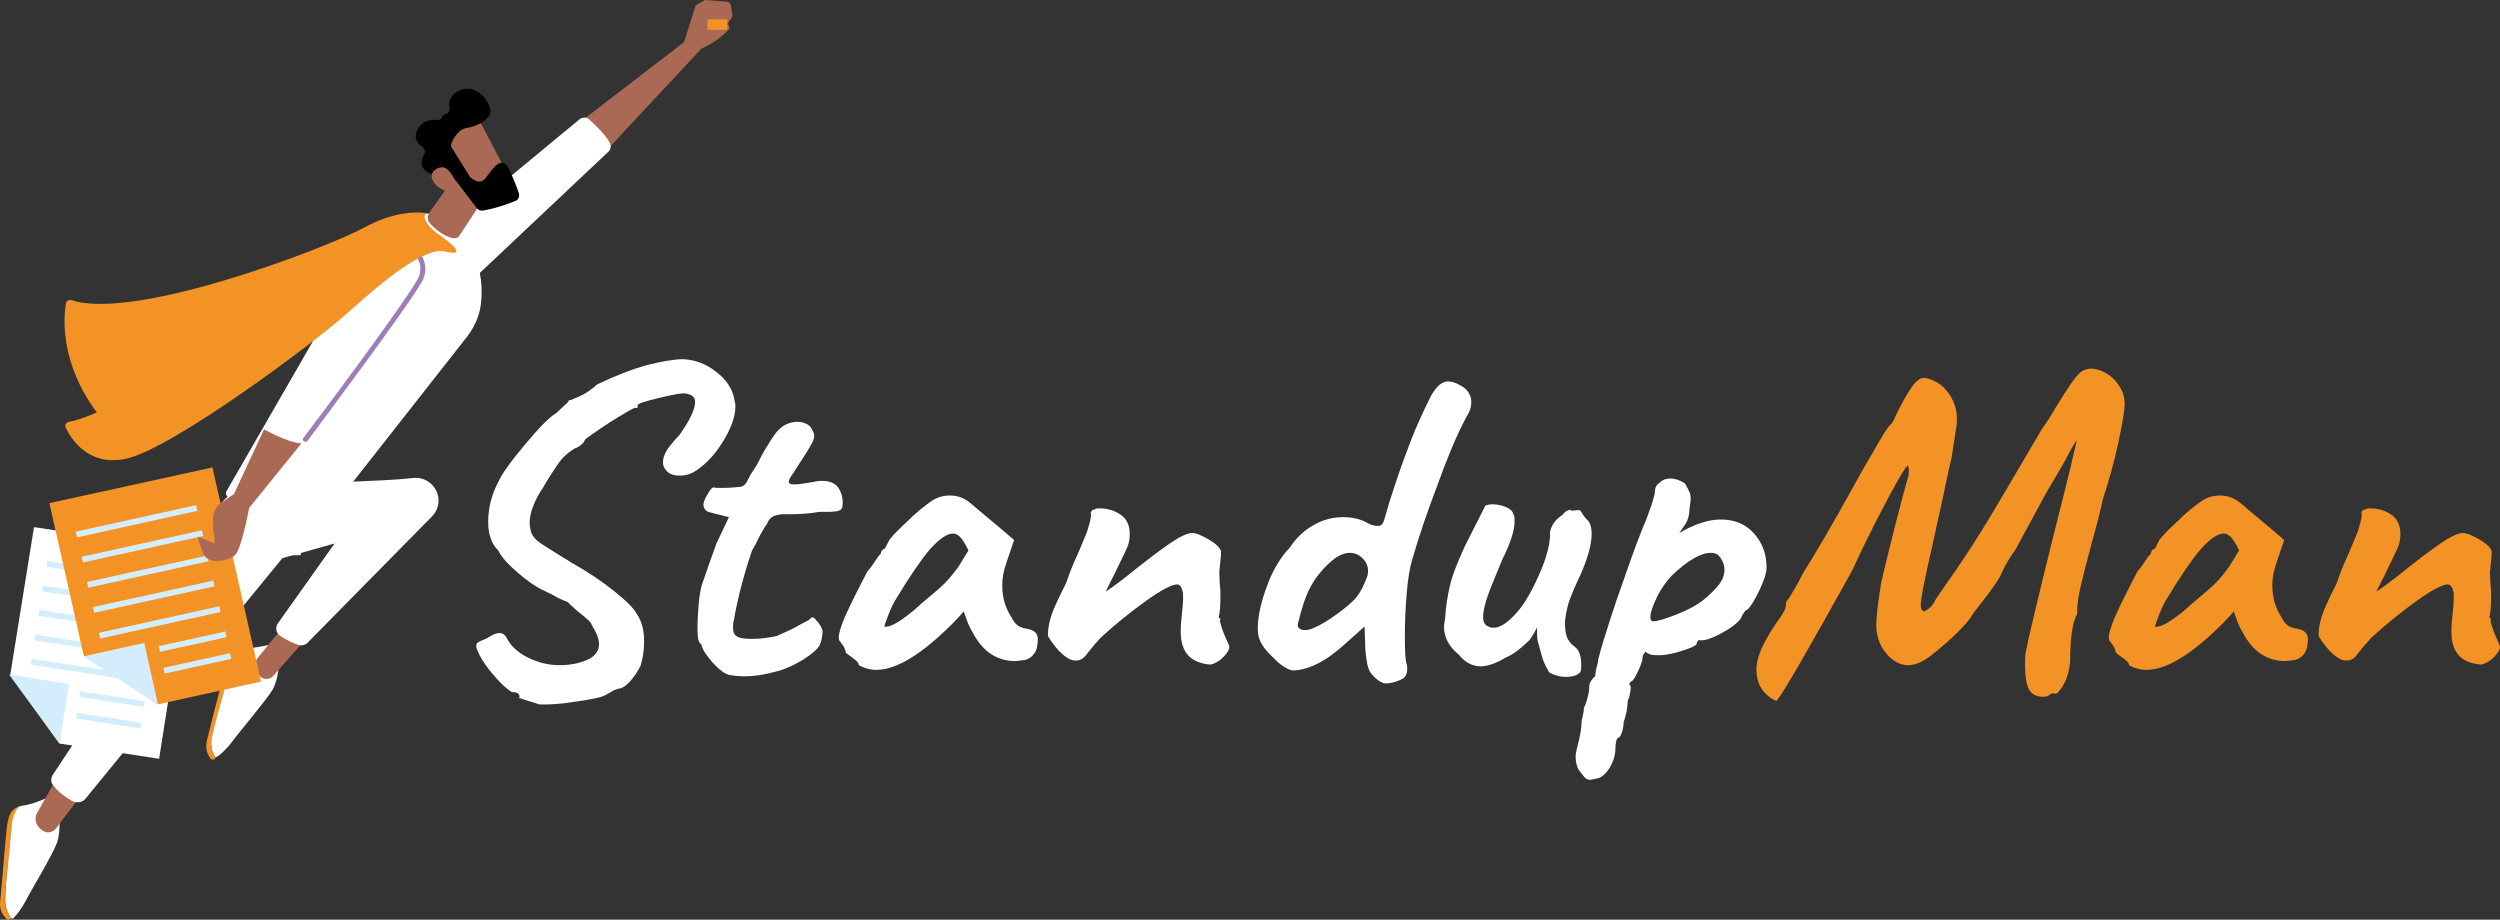 <svg width="193" height="71" viewBox="0 0 193 71" fill="none" xmlns="http://www.w3.org/2000/svg">
<rect x="0" y="0" width="193" height="71" fill="#333333" stroke="none"/>
<path d="M0.884 63.907C0.93 63.184 1.205 62.643 1.433 62.281C0.884 62.462 0.655 62.868 0.518 63.952C0.381 65.262 0.106 68.785 0.014 69.553C-0.077 70.32 0.289 70.727 0.518 70.953C0.609 71.043 0.747 70.998 0.884 70.862C0.564 70.456 0.426 70.049 0.381 69.733C0.289 69.282 0.747 65.623 0.884 63.907Z" fill="#F39325"/>
<path d="M4.547 62.868L3.585 61.603C3.585 61.603 2.67 62.055 1.8 62.191C1.663 62.191 1.571 62.236 1.434 62.281C1.159 62.642 0.931 63.139 0.885 63.907C0.747 65.623 0.29 69.281 0.427 69.823C0.473 70.14 0.61 70.546 0.931 70.953C1.251 70.727 1.663 70.14 1.983 69.552C2.441 68.649 4.043 66.03 4.409 65.036C4.73 63.997 4.547 62.868 4.547 62.868Z" fill="white"/>
<path d="M17.776 51.579C17.959 50.856 18.279 50.404 18.599 50.088C18.004 50.179 17.73 50.54 17.409 51.624C17.043 52.889 16.174 56.321 15.99 57.089C15.807 57.857 16.036 58.263 16.265 58.579C16.311 58.67 16.448 58.67 16.631 58.579C16.402 58.128 16.311 57.721 16.311 57.36C16.311 56.773 17.364 53.25 17.776 51.579Z" fill="#F39325"/>
<path d="M21.529 51.172L20.797 49.772C20.797 49.772 19.79 50.042 18.966 50.042C18.828 50.042 18.691 50.042 18.599 50.042C18.279 50.359 17.959 50.81 17.776 51.533C17.364 53.204 16.311 56.727 16.311 57.269C16.311 57.63 16.357 58.036 16.631 58.488C16.997 58.307 17.501 57.811 17.913 57.269C18.508 56.456 20.522 54.107 21.071 53.204C21.529 52.301 21.529 51.172 21.529 51.172Z" fill="white"/>
<path d="M4.546 59.843C4.363 60.069 3.127 62.282 2.852 62.778C2.807 62.869 2.761 62.959 2.761 63.049C2.715 63.32 2.761 63.772 3.31 64.133C3.63 64.359 4.088 64.269 4.317 63.953L6.56 61.017L4.546 59.843Z" fill="#A96955"/>
<path d="M22.032 48.19C21.849 48.371 20.247 50.358 19.881 50.81C19.835 50.9 19.79 50.946 19.744 51.036C19.652 51.262 19.607 51.758 20.064 52.21C20.339 52.481 20.797 52.481 21.071 52.21L23.497 49.455L22.032 48.19Z" fill="#A96955"/>
<path d="M25.099 37.667C25.099 37.035 28.715 37.261 31.873 36.9C33.521 36.719 34.528 38.661 33.338 39.88L23.771 49.591C23.588 49.816 23.268 49.862 22.993 49.771C22.627 49.636 22.078 49.41 21.574 49.049C21.299 48.823 21.254 48.416 21.437 48.145L25.831 41.958L21.803 43.087L6.606 61.65C6.377 61.966 5.919 62.011 5.553 61.83C5.095 61.559 4.5 61.153 4.134 60.656C3.905 60.43 3.905 60.069 4.088 59.798C5.782 57.269 14.891 43.493 15.303 42.048C15.761 40.467 17.546 37.577 19.148 37.487C20.842 37.396 25.099 37.667 25.099 37.667Z" fill="white"/>
<path d="M28.121 41.913L27.113 40.739H29.814V41.913H28.121Z" fill="white"/>
<path d="M27.114 40.739L28.121 41.913H25.969V40.739H27.114Z" fill="white"/>
<path d="M23.223 41.776L23.086 41.686H23.223V41.776Z" fill="white"/>
<path d="M23.085 41.686L23.223 41.776V42.86H22.078V41.686H23.085Z" fill="white"/>
<path d="M45.056 9.213L52.746 3.297C52.792 3.252 52.838 3.207 52.838 3.162L53.662 0.542C53.662 0.452 53.753 0.406 53.799 0.361L54.348 0.045C54.394 0 54.44 0 54.486 0L56.134 0.135C56.271 0.135 56.362 0.226 56.408 0.361L56.545 1.129C56.545 1.219 56.545 1.265 56.5 1.355L56.271 1.671C56.225 1.761 56.179 1.897 56.271 1.987C56.317 2.078 56.317 2.213 56.225 2.303C55.95 2.62 55.264 3.252 54.165 3.749C54.12 3.749 54.074 3.794 54.074 3.839L47.162 11.246C47.07 11.381 46.841 11.381 46.75 11.246L45.056 9.62C44.919 9.53 44.919 9.304 45.056 9.213Z" fill="#A96955"/>
<path d="M2.625 40.693L14.802 42.545L12.284 58.578L4.594 57.404L0.794 52.075L2.625 40.693Z" fill="white"/>
<path d="M0.701 52.075L5.324 52.798L4.592 57.405" fill="#D4EDFC"/>
<path d="M5.953 55.031L5.883 55.477L10.858 56.242L10.928 55.795L5.953 55.031Z" fill="#D4EDFC"/>
<path d="M6.187 53.362L6.116 53.808L11.092 54.572L11.162 54.125L6.187 53.362Z" fill="#D4EDFC"/>
<path d="M2.455 50.866L2.385 51.312L11.386 52.695L11.456 52.248L2.455 50.866Z" fill="#D4EDFC"/>
<path d="M2.741 48.997L2.671 49.443L11.671 50.824L11.742 50.378L2.741 48.997Z" fill="#D4EDFC"/>
<path d="M3.036 47.086L2.966 47.533L11.967 48.915L12.037 48.469L3.036 47.086Z" fill="#D4EDFC"/>
<path d="M3.323 45.219L3.252 45.665L12.253 47.047L12.324 46.601L3.323 45.219Z" fill="#D4EDFC"/>
<path d="M3.662 43.311L3.592 43.757L12.592 45.139L12.663 44.693L3.662 43.311Z" fill="#D4EDFC"/>
<path d="M3.813 38.841L16.401 36.086L20.154 52.616L12.19 54.377L6.468 50.629L3.813 38.841Z" fill="#F39325"/>
<path d="M6.423 50.674L11.138 49.635L12.19 54.377" fill="#D4EDFC"/>
<path d="M17.754 50.426L12.616 51.557L12.716 51.997L17.853 50.867L17.754 50.426Z" fill="#D4EDFC"/>
<path d="M17.392 48.75L12.255 49.881L12.354 50.322L17.492 49.191L17.392 48.75Z" fill="#D4EDFC"/>
<path d="M16.93 46.805L7.637 48.85L7.737 49.291L17.029 47.246L16.93 46.805Z" fill="#D4EDFC"/>
<path d="M16.463 44.823L7.17 46.868L7.27 47.309L16.562 45.264L16.463 44.823Z" fill="#D4EDFC"/>
<path d="M16.007 42.884L6.714 44.929L6.814 45.37L16.107 43.324L16.007 42.884Z" fill="#D4EDFC"/>
<path d="M15.596 40.936L6.303 42.981L6.403 43.422L15.695 41.377L15.596 40.936Z" fill="#D4EDFC"/>
<path d="M15.139 38.997L5.847 41.042L5.946 41.483L15.239 39.438L15.139 38.997Z" fill="#D4EDFC"/>
<path d="M33.751 18.292L44.736 9.214C44.965 9.033 45.286 9.033 45.469 9.214C45.926 9.621 46.705 10.343 47.071 11.021C47.208 11.246 47.162 11.563 46.934 11.743L35.581 22.447L33.751 18.292Z" fill="white"/>
<path d="M35.582 18.111C35.582 18.111 37.504 20.008 37.138 23.35C37.047 24.344 36.635 25.247 36.039 26.015L26.427 38.254C26.198 38.525 25.878 38.706 25.511 38.751C24.092 38.932 20.339 39.248 17.684 38.39C17.455 38.3 17.363 38.074 17.501 37.893L26.244 22.718L31.554 16.621C31.554 16.621 34.071 15.763 35.582 18.111Z" fill="white"/>
<path d="M23.542 34.099C23.496 34.099 23.45 34.099 23.45 34.054C23.359 34.009 23.359 33.873 23.404 33.828C23.496 33.738 31.781 22.718 32.33 21.363C32.834 20.143 31.644 19.195 31.598 19.149C31.506 19.104 31.506 18.969 31.552 18.878C31.598 18.788 31.735 18.788 31.827 18.833C31.827 18.833 33.292 20.008 32.697 21.498C32.102 22.898 24.045 33.602 23.725 34.054C23.679 34.099 23.633 34.099 23.542 34.099Z" fill="#9D7EB8"/>
<path d="M23.267 34.235L19.239 39.203C19.239 39.203 18.644 42.41 18.141 42.861C17.637 43.313 16.172 43.584 15.76 42.861C15.44 42.229 15.303 41.552 15.257 41.416L16.584 41.958C16.584 41.958 16.538 41.777 16.538 41.506C16.538 41.461 16.538 41.461 16.538 41.416C16.493 41.19 16.447 40.919 16.447 40.558C16.401 39.971 16.493 39.248 16.951 38.932C17.82 38.255 18.049 38.164 18.049 38.164L20.384 33.151C20.292 33.061 21.94 34.099 23.267 34.235Z" fill="#A96955"/>
<path d="M5.324 32.563C5.095 32.608 4.958 32.834 5.095 33.06C5.553 34.008 6.926 36.041 9.764 35.408C13.381 34.595 24.458 26.33 26.93 24.072C29.448 21.814 32.743 19.014 34.391 19.42C35.993 19.827 35.032 18.878 33.933 18.155C33.064 17.568 32.606 16.801 32.835 16.575C32.835 16.575 32.881 16.53 32.835 16.485C32.835 16.439 32.789 16.439 32.789 16.439C32.057 16.349 30.363 16.349 28.12 17.568C25.099 19.194 10.405 24.795 5.507 23.169C5.324 23.124 5.141 23.214 5.095 23.395C4.912 24.479 4.592 27.956 7.476 31.84C7.43 31.84 6.331 32.382 5.324 32.563Z" fill="#F39325"/>
<path d="M36.039 12.374L33.155 16.393C32.972 16.664 32.972 17.026 33.201 17.252C33.567 17.658 34.254 18.245 34.941 18.381C35.169 18.426 35.398 18.335 35.49 18.155L37 15.851C37.046 15.806 37.367 12.148 36.039 12.374Z" fill="#A96955"/>
<path d="M36.863 9.033C36.909 9.078 39.335 13.73 39.335 13.73L36.634 15.04L33.705 10.975C33.659 10.975 35.856 8.13 36.863 9.033Z" fill="#A96955"/>
<path d="M34.849 11.065C34.803 11.2 34.803 11.336 34.895 11.426L36.268 13.639C36.268 13.684 36.313 13.684 36.359 13.729C36.542 13.865 37.092 14.316 37.504 13.729C37.87 13.233 38.19 12.781 38.556 12.6C38.785 12.51 39.014 12.6 39.151 12.781C39.38 13.233 39.792 14.091 40.067 14.949C40.113 15.175 40.021 15.4 39.838 15.491C39.289 15.717 38.19 16.123 37.229 16.259C37.092 16.259 36.909 16.213 36.817 16.078C36.405 15.536 35.215 13.955 34.849 13.549C34.483 13.187 33.796 13.323 33.475 13.413C33.338 13.458 33.247 13.413 33.109 13.368C32.789 13.187 32.24 12.736 32.743 11.923C32.88 11.742 32.789 11.471 32.606 11.336C32.24 11.11 31.873 10.703 32.24 9.981C32.606 9.303 33.247 9.213 33.704 9.258C33.888 9.303 34.116 9.168 34.162 8.987C34.208 8.897 34.254 8.852 34.391 8.806C34.62 8.761 34.757 8.536 34.711 8.31C34.62 7.903 34.711 7.406 35.352 7.045C36.542 6.413 37.549 7.452 37.824 8.31C38.099 9.168 36.771 9.8 35.947 9.89C35.306 10.071 34.986 10.749 34.849 11.065Z" fill="black"/>
<path d="M35.307 14.362C35.307 14.362 34.803 12.871 34.117 12.916C33.43 12.962 32.926 13.639 33.75 14.362C34.757 15.265 35.307 14.362 35.307 14.362Z" fill="#A96955"/>
<path d="M56.133 1.49H54.623V2.303H56.133V1.49Z" fill="#F39325"/>
<path d="M40.067 53.881L40.113 53.79C40.113 53.564 39.93 53.429 39.518 53.429C39.014 53.113 38.511 52.616 37.916 51.893C37.321 51.171 37 50.584 36.863 50.222C36.771 50.042 36.771 49.906 36.771 49.861C36.771 49.725 36.817 49.635 36.909 49.59C37 49.545 37.137 49.455 37.275 49.409C37.412 49.364 37.504 49.319 37.595 49.274C38.007 49.003 38.328 48.867 38.556 48.867C38.785 48.867 39.014 49.003 39.151 49.319C39.472 49.906 40.021 50.403 40.754 50.764C41.486 51.126 42.31 51.351 43.18 51.351C44.004 51.351 44.69 51.216 45.331 50.945C45.926 50.674 46.247 50.267 46.247 49.725C46.247 49.319 46.063 48.867 45.697 48.28C45.651 48.145 45.56 48.009 45.468 47.919C45.331 47.783 45.194 47.693 45.056 47.558C44.69 47.287 44.278 46.925 43.821 46.474C43.454 46.338 43.042 46.157 42.676 45.932L41.944 45.57C41.349 45.299 40.708 44.848 39.975 44.215C39.243 43.583 38.739 43.041 38.465 42.499C37.961 42.002 37.687 41.28 37.687 40.286C37.687 39.202 37.961 38.163 38.465 37.215C38.739 36.583 39.426 35.634 40.525 34.324C41.623 33.015 42.401 32.202 42.951 31.886L43.866 31.027C43.912 30.937 43.912 30.892 43.958 30.892C44.004 30.892 44.049 30.892 44.049 30.892C44.141 30.847 44.37 30.756 44.782 30.576C45.194 30.395 45.651 30.079 46.109 29.672C47.528 28.995 48.81 28.498 49.954 28.182C51.053 27.911 52.014 27.73 52.747 27.73C53.662 27.776 54.532 28.092 55.31 28.724C56.088 29.311 56.546 30.034 56.683 30.802C56.729 31.027 56.775 31.208 56.775 31.344C56.775 32.202 56.408 33.15 55.722 34.234C55.035 35.318 54.257 36.041 53.479 36.492C53.113 36.673 52.792 36.718 52.472 36.718C52.06 36.718 51.739 36.628 51.511 36.402C51.282 36.176 51.144 35.905 51.19 35.589C51.19 35.363 51.282 35.137 51.419 34.866C51.556 34.595 51.923 34.144 52.472 33.557C53.296 32.382 53.662 31.569 53.662 31.027C53.662 30.666 53.433 30.485 53.021 30.395C52.747 30.305 52.06 30.44 50.916 30.711C49.771 30.982 49.222 31.163 49.222 31.298C49.222 31.344 49.222 31.344 49.222 31.434C49.222 31.479 49.176 31.524 49.085 31.479C48.993 31.434 48.306 31.84 47.071 32.608C45.835 33.421 45.194 33.873 45.148 33.963C45.102 34.099 45.056 34.189 44.873 34.324C44.736 34.46 44.553 34.55 44.324 34.641C43.912 34.912 43.5 35.228 43.18 35.679C42.859 36.131 42.401 36.809 41.852 37.757C41.578 38.163 41.349 38.57 41.166 39.067C40.983 39.518 40.891 39.97 40.891 40.331C40.891 40.602 40.937 40.828 40.983 41.009C41.074 41.37 41.349 41.686 41.761 41.957C42.173 42.228 42.951 42.725 44.141 43.448C45.331 44.125 46.43 44.848 47.391 45.615C48.352 46.383 48.947 46.97 49.176 47.422C49.542 47.964 49.725 48.642 49.725 49.5C49.725 50.177 49.634 50.809 49.451 51.397C49.222 51.848 48.947 52.255 48.627 52.616C48.306 52.977 47.986 53.158 47.757 53.158C47.528 53.248 47.299 53.293 47.162 53.429C46.979 53.519 46.842 53.61 46.75 53.655C46.475 53.835 45.743 53.971 44.553 54.151C43.408 54.332 42.401 54.422 41.623 54.377L40.067 53.881Z" fill="white"/>
<path d="M55.035 51.172C54.577 50.63 54.257 50.223 54.165 49.817C54.165 49.772 54.119 49.726 54.074 49.681C54.028 49.636 53.982 49.591 53.982 49.546C53.891 49.455 53.845 49.094 53.845 48.417C53.845 47.875 53.891 47.288 53.936 46.655C53.982 46.068 54.074 45.571 54.165 45.21L54.806 43.358L55.309 41.958L56.271 39.926L54.852 39.564C54.669 39.519 54.531 39.474 54.44 39.339C54.348 39.203 54.303 39.068 54.303 38.977C54.303 38.797 54.394 38.526 54.623 38.164C54.806 37.803 54.989 37.622 55.081 37.622C55.172 37.667 55.355 37.667 55.63 37.667C56.317 37.667 56.866 37.622 57.232 37.577C57.461 37.487 57.644 37.306 57.736 37.035C57.873 36.764 57.964 36.584 58.102 36.403C58.239 36.222 58.331 36.042 58.468 35.816C58.559 35.68 58.651 35.455 58.788 35.184C58.926 34.913 59.155 34.551 59.383 34.19C59.429 34.099 59.521 33.964 59.704 33.693C59.887 33.422 60.07 33.196 60.299 33.016C60.436 32.88 60.619 32.79 60.848 32.7C61.077 32.609 61.306 32.564 61.535 32.564C61.947 32.564 62.313 32.7 62.542 32.925C62.771 33.241 62.862 33.512 62.862 33.648C62.862 33.829 62.771 34.099 62.588 34.37C62.45 34.642 62.221 35.003 61.901 35.5C61.626 35.906 61.398 36.267 61.26 36.493C61.031 36.809 60.894 37.035 60.894 37.171C60.894 37.351 61.031 37.397 61.352 37.397C61.672 37.397 62.221 37.306 63 37.171C63.137 37.126 63.274 37.126 63.503 37.126C64.052 37.126 64.464 37.306 64.693 37.622C64.922 37.938 65.059 38.345 65.059 38.842C65.059 39.158 64.968 39.384 64.739 39.429C64.51 39.519 64.007 39.519 63.228 39.519C62.496 39.655 61.718 39.7 60.894 39.7C60.757 39.7 60.574 39.7 60.436 39.7C60.253 39.7 60.07 39.745 59.887 39.79C59.704 39.835 59.566 39.926 59.475 40.016C59.383 40.106 59.292 40.242 59.2 40.468C59.109 40.558 58.971 40.784 58.697 41.281C58.376 41.958 58.148 42.365 58.056 42.5C57.461 44.261 56.957 46.113 56.637 47.965C56.591 48.1 56.591 48.281 56.591 48.507C56.591 48.823 56.683 49.004 56.912 49.139C57.095 49.275 57.507 49.32 58.102 49.32C58.743 49.32 59.383 49.23 59.978 49.094C60.665 48.778 61.214 48.552 61.581 48.326C61.809 48.191 61.993 48.1 62.176 48.01C62.359 47.92 62.496 47.83 62.542 47.784C62.633 47.604 62.816 47.604 63 47.875C63.228 48.1 63.412 48.371 63.503 48.688C63.503 49.094 63.412 49.501 63.274 49.817C63.091 50.133 62.679 50.494 62.038 50.901C61.306 51.352 60.528 51.714 59.704 51.894C58.88 52.12 58.148 52.21 57.461 52.21C57.049 52.21 56.683 52.165 56.362 52.12C55.95 52.03 55.538 51.714 55.035 51.172Z" fill="white"/>
<path d="M65.792 50.763C65.471 50.538 65.288 50.402 65.288 50.357C65.288 50.267 65.243 50.131 65.151 49.95C65.059 49.77 64.922 49.634 64.831 49.499C64.647 49.318 64.785 48.686 65.197 47.692C65.654 46.654 66.25 45.479 66.982 44.079C67.119 43.944 67.302 43.718 67.531 43.356C67.76 42.995 67.897 42.815 67.989 42.769C67.989 42.679 68.035 42.589 68.081 42.498C68.172 42.408 68.218 42.363 68.309 42.363L68.584 41.821C68.676 41.595 69.133 41.098 69.957 40.331C70.781 39.517 71.422 39.021 71.88 38.705C72.338 38.388 72.795 38.253 73.345 38.253C73.894 38.253 74.397 38.434 74.809 38.75L75.771 39.563C76.457 40.15 76.869 40.466 76.961 40.556L78.288 41.685L77.693 43.447C77.464 44.079 77.373 44.666 77.373 45.208C77.373 46.111 77.602 46.925 78.105 47.692C78.243 47.963 78.38 48.144 78.563 48.279C78.746 48.415 79.021 48.505 79.341 48.55C79.845 48.641 80.119 48.912 80.119 49.318C80.119 49.815 80.028 50.221 79.845 50.447C79.662 50.718 79.433 50.854 79.158 50.944C78.792 50.989 78.517 51.034 78.38 51.034C77.693 51.034 77.052 50.854 76.503 50.492C75.954 50.131 75.45 49.544 75.038 48.731C74.947 48.596 74.809 48.325 74.672 47.963C74.535 47.602 74.443 47.331 74.397 47.195C74.214 47.421 73.94 47.737 73.573 48.099C71.147 50.538 69.179 51.712 67.669 51.712C67.165 51.712 66.707 51.576 66.295 51.351C66.295 51.17 66.112 50.989 65.792 50.763ZM70.507 47.15C70.644 47.06 70.736 46.925 70.873 46.834C71.01 46.699 71.147 46.563 71.331 46.428C71.971 45.886 72.521 45.434 72.887 45.073C73.253 44.711 73.619 44.26 73.986 43.763L74.764 42.498C74.535 42.002 74.306 41.64 74.123 41.46C73.94 41.279 73.757 41.189 73.573 41.189C73.116 41.189 72.521 41.595 71.788 42.408C71.102 43.221 70.232 44.486 69.225 46.157C68.95 46.563 68.767 47.015 68.584 47.466C68.401 47.918 68.309 48.234 68.264 48.37C68.676 48.46 69.408 48.054 70.507 47.15Z" fill="white"/>
<path d="M91.151 48.732C91.151 48.28 91.197 47.874 91.243 47.422C91.288 46.925 91.334 46.564 91.334 46.338V46.158V45.796C91.243 45.345 91.105 45.119 90.877 45.119C90.465 45.119 89.686 45.525 88.542 46.338C87.398 47.151 86.208 48.1 84.972 49.229C84.605 49.635 84.285 49.997 84.01 50.358C83.781 50.674 83.598 50.855 83.461 50.9C83.324 50.99 83.141 50.99 82.912 50.99C82.591 50.945 82.225 50.719 81.767 50.268C81.356 49.816 81.081 49.41 80.898 49.093C80.898 48.461 81.035 47.829 81.264 47.242C81.493 46.654 81.859 45.887 82.317 44.983C82.546 44.306 82.82 43.583 83.141 42.906C83.507 42.093 83.736 41.461 83.919 41.054C84.056 40.602 84.194 40.196 84.239 39.699C84.239 39.654 84.239 39.654 84.194 39.654C84.194 39.564 84.239 39.473 84.285 39.428C84.377 39.338 84.422 39.338 84.514 39.338C84.56 39.248 84.697 39.248 84.926 39.248C85.521 39.248 86.07 39.428 86.528 39.744C86.986 40.06 87.215 40.557 87.215 41.235C87.215 41.596 87.169 41.912 87.031 42.228C86.894 42.544 86.665 43.041 86.299 43.764L85.933 44.532C85.841 44.667 85.75 44.893 85.612 45.164C85.475 45.435 85.384 45.616 85.384 45.661C85.979 45.254 86.665 44.758 87.489 44.08C88.679 43.132 89.641 42.409 90.373 41.912C91.105 41.415 91.701 41.145 92.021 41.145C92.341 41.145 92.753 41.325 93.303 41.641C93.852 41.957 94.172 42.274 94.264 42.544C94.264 42.725 94.264 42.951 94.218 43.267C94.172 43.583 94.172 43.9 94.127 44.125L94.172 45.209C94.218 45.39 94.218 45.661 94.218 46.067C94.218 46.79 94.172 47.332 94.081 47.648C94.126 47.693 94.126 47.693 94.172 47.738C94.218 47.784 94.218 47.829 94.218 47.829L94.172 47.919C94.218 48.145 94.31 48.506 94.538 49.048C94.767 49.545 94.905 49.861 94.905 49.906C94.905 50.177 94.722 50.448 94.401 50.764C94.081 51.081 93.715 51.261 93.44 51.306C91.884 51.171 91.151 50.358 91.151 48.732Z" fill="white"/>
<path d="M106.348 52.48C106.073 52.254 105.845 52.028 105.707 51.757C105.57 51.441 105.524 51.125 105.478 50.809C105.433 50.492 105.387 50.086 105.387 49.544L105.341 48.37L103.876 49.679C102.411 51.034 100.992 51.757 99.757 51.757C99.39 51.667 98.887 51.396 98.338 50.809C97.742 50.267 97.376 49.77 97.239 49.363C97.147 49.183 97.102 48.866 97.102 48.505C97.102 47.602 97.33 46.563 97.788 45.298C98.246 44.034 98.841 43.04 99.573 42.272C100.077 41.505 100.718 40.917 101.45 40.511C102.183 40.105 102.915 39.924 103.693 39.924C104.38 39.924 105.021 40.059 105.57 40.376C105.89 40.556 106.165 40.601 106.394 40.601C106.623 40.601 106.76 40.466 106.852 40.15C106.897 40.014 107.035 39.563 107.264 38.75L107.63 37.62C108.133 36.085 108.591 34.865 108.957 33.917C109.323 32.969 109.781 31.975 110.33 30.846C110.559 30.349 110.834 29.988 111.063 29.762C111.337 29.536 111.566 29.446 111.749 29.446C112.07 29.446 112.39 29.536 112.757 29.762C113.123 29.943 113.352 30.214 113.489 30.53C113.58 30.71 113.58 30.891 113.58 31.117C113.58 31.388 113.489 31.659 113.352 31.93C112.757 32.969 111.978 34.685 111.109 37.079C110.193 39.472 109.507 41.505 109.003 43.266C108.82 43.898 108.683 44.757 108.591 45.886C108.499 47.015 108.454 48.099 108.454 49.183C108.454 50.221 108.499 50.854 108.545 51.08C108.591 51.215 108.637 51.396 108.637 51.621C108.637 52.028 108.499 52.299 108.225 52.434C107.95 52.57 107.584 52.705 107.172 52.751C106.897 52.796 106.623 52.705 106.348 52.48ZM103.19 47.421C103.876 46.924 104.426 46.473 104.746 46.066C105.066 45.66 105.295 45.163 105.524 44.576C105.57 44.44 105.616 44.305 105.616 44.079C105.616 43.672 105.433 43.266 105.021 42.95C104.792 42.769 104.517 42.679 104.197 42.679C103.693 42.679 103.19 42.95 102.64 43.447C102.045 43.989 101.542 44.621 101.176 45.298C100.809 45.976 100.489 46.924 100.214 48.099C100.168 48.279 100.168 48.415 100.306 48.505C100.397 48.595 100.535 48.641 100.764 48.641C100.947 48.641 101.176 48.595 101.45 48.46C101.908 48.279 102.503 47.918 103.19 47.421Z" fill="white"/>
<path d="M119.212 51.17C119.074 50.854 118.937 50.312 118.754 49.635C118.708 49.499 118.662 49.273 118.662 49.002C118.662 48.731 118.662 48.551 118.662 48.415C118.571 48.641 118.434 48.867 118.296 49.093C118.159 49.318 118.022 49.499 117.884 49.589C117.335 50.131 116.786 50.538 116.236 50.764C115.504 51.215 114.817 51.441 114.314 51.441C113.673 51.441 113.078 51.125 112.62 50.538C111.888 49.951 111.476 49.228 111.476 48.37C111.476 48.234 111.522 48.054 111.567 47.693C111.613 46.834 111.75 46.021 111.934 45.209C112.117 44.395 112.529 43.402 113.078 42.182L114.131 40.105L114.68 39.021C114.817 38.976 115 38.931 115.229 38.931C115.596 38.931 115.962 39.021 116.282 39.157C116.603 39.292 116.786 39.473 116.831 39.699C116.923 39.789 116.923 39.969 116.923 40.24C116.923 40.963 116.603 41.957 115.962 43.221L115.687 43.899C115.275 44.892 114.955 45.66 114.772 46.247C114.588 46.789 114.497 47.286 114.497 47.647C114.497 48.009 114.634 48.28 114.909 48.37C115.046 48.46 115.184 48.46 115.321 48.46C115.779 48.46 116.374 48.099 117.015 47.376C117.701 46.654 118.388 45.434 119.074 43.763C119.395 42.95 119.624 42.137 119.669 41.324C119.624 41.053 119.715 40.782 119.898 40.466C120.081 40.15 120.356 39.924 120.631 39.744C120.722 39.608 120.86 39.473 120.997 39.428C121.18 39.337 121.272 39.337 121.317 39.428L121.867 39.382C121.958 39.337 122.05 39.473 122.187 39.699C122.324 39.924 122.462 40.06 122.507 40.105C122.736 40.286 122.874 40.647 122.874 41.234C122.874 42.002 122.599 43.041 122.004 44.395C121.546 45.344 121.272 46.021 121.088 46.563C120.951 47.06 120.86 47.557 120.814 48.009C120.814 48.505 120.86 48.867 120.951 49.138C121.043 49.409 121.226 49.68 121.592 49.951C121.958 50.222 122.141 50.809 122.05 51.757C122.004 51.938 121.867 52.028 121.684 52.119C121.455 52.209 121.226 52.254 120.905 52.254C120.402 52.254 119.944 52.119 119.578 51.893C119.532 51.757 119.349 51.486 119.212 51.17Z" fill="white"/>
<path d="M122.782 60.203C122.553 60.203 122.37 60.113 122.233 59.887C122.187 59.842 122.095 59.706 121.912 59.48C121.729 59.209 121.637 58.848 121.637 58.351C121.637 58.261 121.683 58.08 121.729 57.809C122.004 56.816 122.095 56.138 122.095 55.777C122.095 55.641 122.141 55.506 122.187 55.28C122.233 55.054 122.278 54.874 122.278 54.648C122.37 54.467 122.461 54.241 122.553 53.88C122.644 53.564 122.69 53.248 122.69 52.977C122.69 52.841 122.736 52.706 122.828 52.57C122.919 52.435 123.011 52.299 123.148 52.209C123.148 52.073 123.194 51.848 123.24 51.577C123.331 51.306 123.377 51.08 123.377 50.944C123.514 50.312 123.972 48.822 124.75 46.473C125.574 44.124 126.215 42.228 126.81 40.782C127.085 40.15 127.313 39.518 127.497 38.976C127.68 38.434 127.771 38.027 127.771 37.801C127.771 37.711 127.817 37.621 127.863 37.531C127.909 37.44 128 37.35 128.183 37.214C128.366 37.034 128.641 36.943 128.916 36.943C129.328 36.943 129.694 37.079 130.06 37.305C130.243 37.576 130.335 37.801 130.426 37.982C130.518 38.163 130.518 38.389 130.518 38.614C130.518 38.705 130.472 38.885 130.426 39.292C130.426 39.789 130.289 40.24 130.014 40.602C129.74 41.008 129.602 41.189 129.648 41.144C130.792 40.466 131.891 40.105 132.852 40.105C133.905 40.105 134.775 40.466 135.416 41.189C136.056 41.911 136.377 42.77 136.377 43.808C136.377 44.215 136.194 44.802 135.828 45.57C135.461 46.337 135.141 46.834 134.912 47.06C134.775 47.06 134.592 47.286 134.363 47.783C134.088 48.144 133.539 48.551 132.761 48.957C131.982 49.364 131.433 49.499 131.159 49.409C131.113 49.409 131.113 49.454 131.067 49.499C131.021 49.544 130.975 49.635 130.975 49.725C130.975 49.815 130.609 49.996 129.923 50.222C129.236 50.447 128.595 50.583 128.092 50.583C127.817 50.583 127.588 50.583 127.451 50.538C127.313 50.493 127.176 50.447 127.039 50.312C126.856 50.493 126.81 50.628 126.81 50.764C126.81 50.989 126.673 51.351 126.444 51.848C126.215 52.344 126.032 52.615 125.894 52.615C125.849 52.66 125.849 52.706 125.803 52.751C125.757 52.796 125.803 52.886 125.894 52.977C125.894 53.067 125.894 53.203 125.849 53.474C125.803 53.744 125.757 53.925 125.666 54.061C125.666 54.286 125.62 54.557 125.574 54.919C125.483 55.28 125.437 55.551 125.345 55.732C125.345 56.003 125.299 56.274 125.208 56.545C125.116 56.816 125.025 56.951 124.933 56.951C124.796 56.996 124.704 57.312 124.704 57.945C124.659 58.487 124.475 58.983 124.155 59.435C123.835 59.887 123.468 60.113 123.194 60.113L122.782 60.203ZM129.465 47.422C130.38 47.06 131.021 46.699 131.479 46.337C132.028 45.886 132.44 45.479 132.715 45.118C132.99 44.757 133.127 44.395 133.127 43.989C133.127 43.673 133.035 43.357 132.806 43.041C132.623 42.77 132.394 42.679 132.074 42.679C131.296 42.679 130.289 43.266 129.053 44.441C128.641 44.892 128.229 45.434 127.909 46.112C127.588 46.789 127.405 47.286 127.405 47.647C127.405 47.873 127.497 47.963 127.634 47.963C127.954 47.963 128.549 47.783 129.465 47.422Z" fill="white"/>
<path d="M136.147 53.384C135.781 52.933 135.598 52.346 135.598 51.713C135.598 51.171 135.735 50.674 135.964 50.132C136.422 49.139 136.926 48.371 137.383 47.739C137.566 47.513 137.658 47.287 137.75 47.152C137.841 46.971 137.887 46.79 137.887 46.474C138.207 46.068 138.665 45.3 139.214 44.216C140.13 42.771 141.457 40.513 143.151 37.441C143.38 37.035 143.838 36.177 144.57 34.957C145.257 33.738 145.714 32.97 145.989 32.744L146.172 32.518C146.081 32.654 146.218 32.383 146.538 31.705C146.859 31.073 147.179 30.486 147.545 29.944C147.911 29.402 148.232 29.176 148.507 29.176C148.827 29.176 149.147 29.312 149.559 29.538C149.971 29.763 150.292 30.125 150.612 30.622C150.887 31.118 151.07 31.66 151.07 32.293C151.07 32.564 151.07 32.789 151.024 32.97L150.658 35.364L150.475 36.132C150.154 37.667 149.697 39.79 149.102 42.455C148.552 44.848 148.278 46.248 148.278 46.745C148.278 46.881 148.323 47.016 148.369 47.061C148.415 47.152 148.461 47.197 148.552 47.197C148.598 47.197 148.735 47.106 148.919 46.971C149.102 46.836 149.285 46.61 149.422 46.294L149.88 45.616L150.475 44.758C151.116 43.855 151.94 42.635 152.901 41.1C153.862 39.564 155.419 36.899 157.616 33.151C158.073 32.518 158.44 31.931 158.714 31.434C159.08 30.847 159.447 30.26 159.813 29.718C160.179 29.176 160.454 28.86 160.637 28.725C160.866 28.544 161.186 28.454 161.507 28.454C161.873 28.499 162.239 28.589 162.605 28.815C162.971 29.041 163.338 29.357 163.612 29.808C163.887 30.215 164.024 30.667 164.024 31.163C164.024 31.705 163.841 32.744 163.521 34.235C163.2 35.725 162.788 37.17 162.33 38.57C162.239 39.067 161.964 40.196 161.461 42.003C161.095 43.358 160.82 44.442 160.637 45.209C160.454 46.023 160.362 46.655 160.362 47.106V47.377C159.996 48.01 159.813 49.274 159.813 51.126C159.721 51.894 159.538 52.481 159.264 52.933C158.989 53.384 158.806 53.565 158.623 53.565L158.531 53.52C158.394 53.52 158.302 53.565 158.211 53.655C158.119 53.746 157.936 53.791 157.753 53.791C157.158 53.791 156.792 53.565 156.609 53.158C156.426 52.752 156.334 52.165 156.334 51.442C156.334 51.036 156.334 50.674 156.38 50.403C156.471 49.816 157.204 46.655 158.623 40.964C159.767 36.493 160.316 34.144 160.316 33.964L159.813 34.822C159.355 35.725 158.76 36.719 158.028 37.938L155.556 42.5C155.235 42.906 155.007 43.313 154.778 43.719C154.595 44.126 154.457 44.351 154.457 44.397C154.183 44.939 153.588 45.752 152.764 46.79C152.489 47.152 152.306 47.377 152.26 47.468C152.123 47.739 151.757 48.19 151.116 48.823C150.475 49.455 149.788 50.042 149.102 50.584C148.415 51.126 147.82 51.352 147.316 51.352C146.676 51.352 146.126 51.036 145.623 50.449C145.119 49.861 144.845 49.094 144.845 48.236C144.845 47.603 144.982 46.565 145.211 45.074C145.577 43.448 145.989 41.822 146.401 40.196C146.813 38.57 147.133 37.441 147.271 36.944C147.362 36.719 147.362 36.493 147.362 36.267C147.362 36.086 147.316 35.996 147.271 35.951C147.225 35.951 147.225 35.996 147.179 36.041C147.133 36.086 147.088 36.132 147.042 36.222C146.676 36.764 146.126 37.757 145.394 39.157C144.662 40.558 143.838 42.184 142.968 44.08C139.581 50.178 137.658 53.52 137.154 54.107C136.926 54.062 136.559 53.836 136.147 53.384Z" fill="#F39325"/>
<path d="M163.841 50.763C163.521 50.538 163.338 50.402 163.338 50.357C163.338 50.267 163.292 50.131 163.201 49.95C163.109 49.77 162.972 49.634 162.88 49.499C162.697 49.318 162.834 48.686 163.246 47.692C163.704 46.654 164.299 45.479 165.032 44.079C165.169 43.944 165.352 43.718 165.581 43.356C165.81 42.995 165.947 42.815 166.039 42.769C166.039 42.679 166.084 42.589 166.13 42.498C166.222 42.408 166.267 42.363 166.359 42.363L166.634 41.821C166.725 41.595 167.183 41.098 168.007 40.331C168.831 39.517 169.472 39.021 169.929 38.705C170.387 38.388 170.845 38.253 171.394 38.253C171.943 38.253 172.447 38.434 172.859 38.75L173.82 39.563C174.507 40.15 174.919 40.466 175.01 40.556L176.338 41.685L175.743 43.447C175.514 44.079 175.422 44.666 175.422 45.208C175.422 46.111 175.651 46.925 176.155 47.692C176.292 47.963 176.429 48.144 176.612 48.279C176.796 48.415 177.07 48.505 177.391 48.55C177.894 48.641 178.169 48.912 178.169 49.318C178.169 49.815 178.077 50.221 177.894 50.447C177.711 50.718 177.482 50.854 177.208 50.944C176.841 50.989 176.567 51.034 176.429 51.034C175.743 51.034 175.102 50.854 174.553 50.492C174.003 50.131 173.5 49.544 173.088 48.731C172.996 48.596 172.859 48.325 172.722 47.963C172.584 47.602 172.493 47.331 172.447 47.195C172.264 47.421 171.989 47.737 171.623 48.099C169.197 50.538 167.229 51.712 165.718 51.712C165.215 51.712 164.757 51.576 164.345 51.351C164.391 51.17 164.162 50.989 163.841 50.763ZM168.602 47.15C168.739 47.06 168.831 46.925 168.968 46.834C169.105 46.699 169.243 46.563 169.426 46.428C170.067 45.886 170.616 45.434 170.982 45.073C171.348 44.711 171.715 44.26 172.081 43.763L172.859 42.498C172.63 42.002 172.401 41.64 172.218 41.46C172.035 41.279 171.852 41.189 171.669 41.189C171.211 41.189 170.616 41.595 169.884 42.408C169.197 43.221 168.327 44.486 167.32 46.157C167.046 46.563 166.862 47.015 166.679 47.466C166.496 47.918 166.405 48.234 166.359 48.37C166.771 48.46 167.503 48.054 168.602 47.15Z" fill="#F39325"/>
<path d="M189.247 48.732C189.247 48.28 189.292 47.874 189.338 47.422C189.384 46.925 189.43 46.564 189.43 46.338V46.158V45.796C189.338 45.345 189.201 45.119 188.972 45.119C188.56 45.119 187.782 45.525 186.638 46.338C185.493 47.151 184.303 48.1 183.067 49.229C182.701 49.635 182.38 49.997 182.106 50.358C181.877 50.674 181.694 50.855 181.557 50.9C181.419 50.99 181.236 50.99 181.007 50.99C180.687 50.945 180.321 50.719 179.863 50.268C179.451 49.816 179.176 49.41 178.993 49.093C178.993 48.461 179.13 47.829 179.359 47.242C179.588 46.654 179.954 45.887 180.412 44.983C180.641 44.306 180.916 43.583 181.236 42.906C181.602 42.093 181.831 41.461 182.014 41.054C182.152 40.602 182.289 40.196 182.335 39.699C182.335 39.654 182.335 39.654 182.289 39.654C182.289 39.564 182.335 39.473 182.38 39.428C182.472 39.338 182.518 39.338 182.609 39.338C182.655 39.248 182.792 39.248 183.021 39.248C183.616 39.248 184.166 39.428 184.623 39.744C185.081 40.06 185.31 40.557 185.31 41.235C185.31 41.596 185.264 41.912 185.127 42.228C184.99 42.544 184.761 43.041 184.395 43.764L184.028 44.532C183.937 44.667 183.845 44.893 183.708 45.164C183.571 45.435 183.479 45.616 183.479 45.661C184.074 45.254 184.761 44.758 185.585 44.08C186.775 43.132 187.736 42.409 188.469 41.912C189.201 41.415 189.796 41.145 190.116 41.145C190.437 41.145 190.849 41.325 191.398 41.641C191.947 41.957 192.268 42.274 192.359 42.544C192.359 42.725 192.359 42.951 192.314 43.267C192.268 43.583 192.268 43.9 192.222 44.125L192.268 45.209C192.314 45.39 192.314 45.661 192.314 46.067C192.314 46.79 192.268 47.332 192.176 47.648C192.222 47.693 192.222 47.693 192.268 47.738C192.314 47.784 192.314 47.829 192.314 47.829L192.268 47.919C192.314 48.145 192.405 48.506 192.634 49.048C192.863 49.545 193 49.861 193 49.906C193 50.177 192.817 50.448 192.497 50.764C192.176 51.081 191.81 51.261 191.535 51.306C189.979 51.171 189.247 50.358 189.247 48.732Z" fill="#F39325"/>
</svg>
